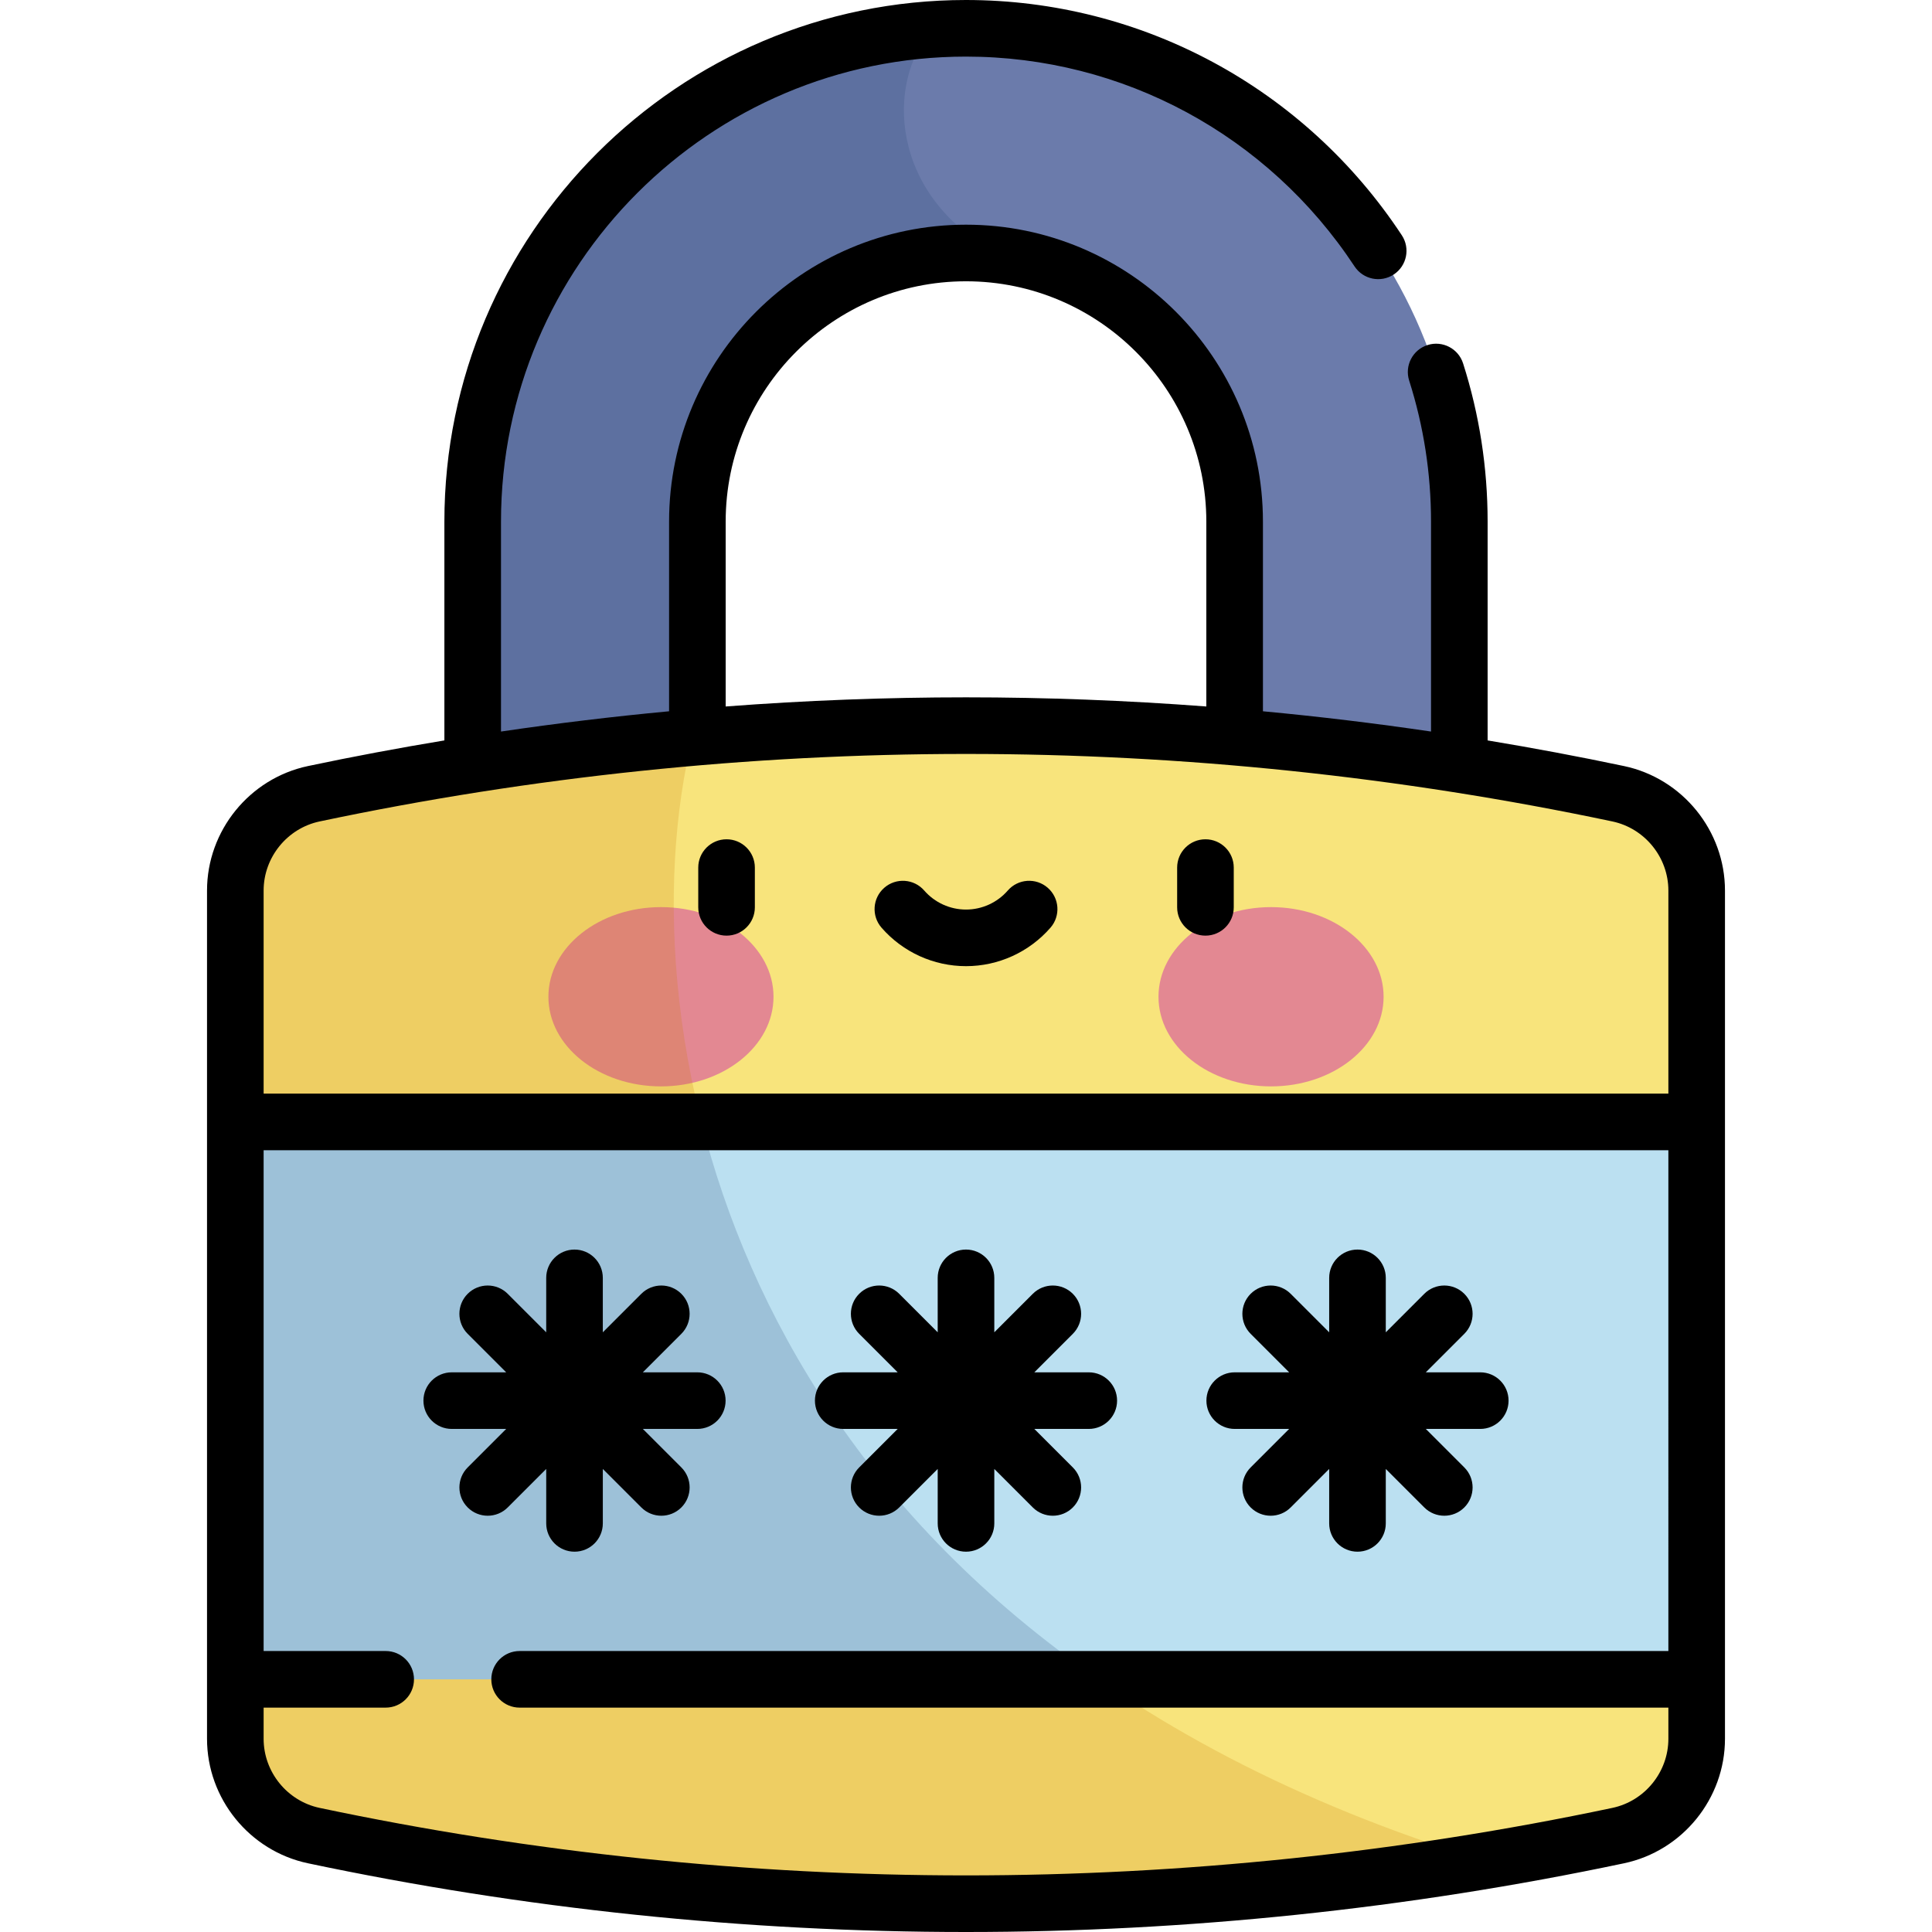 <?xml version="1.0" encoding="iso-8859-1"?>
<!-- Generator: Adobe Illustrator 19.0.0, SVG Export Plug-In . SVG Version: 6.00 Build 0)  -->
<svg version="1.1" id="Capa_1" xmlns="http://www.w3.org/2000/svg" xmlns:xlink="http://www.w3.org/1999/xlink" x="0px" y="0px"
	 viewBox="0 0 512 512" style="enable-background:new 0 0 512 512;" xml:space="preserve">
<path style="fill:#6B7BAB;" d="M356.961,259.911c-16.442,0-29.772-13.33-29.772-29.772v-91.904c0-39.254-31.935-71.19-71.189-71.19
	s-71.189,31.936-71.189,71.19v91.904c0,16.442-13.33,29.772-29.772,29.772c-16.443,0-29.772-13.33-29.772-29.772v-91.904
	C125.267,66.148,183.914,7.5,256,7.5s130.733,58.648,130.733,130.734v91.904C386.733,246.581,373.404,259.911,356.961,259.911z"/>
<path style="opacity:0.2;fill:#254A74;enable-background:new    ;" d="M265.246,67.665c-29.784-15.393-30.542-46.153-18.132-59.857
	c-67.958,4.584-121.848,61.326-121.848,130.426v91.905c0,16.442,13.329,29.772,29.772,29.772c16.442,0,29.772-13.33,29.772-29.772
	v-91.905c0-39.253,31.935-71.189,71.189-71.189C259.135,67.045,262.217,67.27,265.246,67.665z"/>
<path style="fill:#F8E47C;" d="M428.837,210.351L428.837,210.351c-113.968-24.066-231.706-24.066-345.674,0l0,0
	c-12.124,2.56-20.799,13.259-20.799,25.65v224.8c0,12.391,8.676,23.09,20.799,25.65l0,0c113.968,24.066,231.706,24.066,345.674,0
	l0,0c12.124-2.56,20.799-13.259,20.799-25.65v-224.8C449.637,223.61,440.961,212.911,428.837,210.351z"/>
<g>
	<ellipse style="fill:#E38892;" cx="175.16" cy="264.15" rx="29.829" ry="23.754"/>
	<ellipse style="fill:#E38892;" cx="336.84" cy="264.15" rx="29.829" ry="23.754"/>
</g>
<path style="opacity:0.2;fill:#C97B00;enable-background:new    ;" d="M393.305,493.14
	C191.658,431.368,164.799,271.724,183.51,195.464c-33.644,2.926-67.156,7.879-100.347,14.887l0,0
	c-12.124,2.56-20.799,13.259-20.799,25.65v224.8c0,12.391,8.676,23.09,20.799,25.65l0,0
	C185.325,508.023,290.515,510.243,393.305,493.14z"/>
<rect x="62.36" y="297.32" style="fill:#BBE0F1;" width="387.27" height="147.72"/>
<path style="opacity:0.2;fill:#254A74;enable-background:new    ;" d="M185.877,297.323H62.363v147.715h228.814
	C229.847,402.686,198.688,347.922,185.877,297.323z"/>
<path d="M327.212,378.681h14.428l-10.202,10.202c-2.929,2.93-2.929,7.678,0,10.607c1.464,1.464,3.384,2.196,5.303,2.196
	s3.839-0.732,5.303-2.196l10.203-10.203v14.428c0,4.143,3.358,7.5,7.5,7.5s7.5-3.357,7.5-7.5v-14.428l10.203,10.203
	c1.464,1.464,3.384,2.196,5.303,2.196s3.839-0.732,5.303-2.196c2.929-2.93,2.929-7.678,0-10.607l-10.202-10.202h14.428
	c4.142,0,7.5-3.357,7.5-7.5s-3.358-7.5-7.5-7.5h-14.428l10.202-10.202c2.929-2.93,2.929-7.678,0-10.607
	c-2.929-2.928-7.678-2.928-10.606,0l-10.203,10.203v-14.428c0-4.143-3.358-7.5-7.5-7.5s-7.5,3.357-7.5,7.5v14.428l-10.203-10.203
	c-2.929-2.928-7.678-2.928-10.606,0c-2.929,2.93-2.929,7.678,0,10.607l10.202,10.202h-14.428c-4.142,0-7.5,3.357-7.5,7.5
	C319.712,375.323,323.07,378.681,327.212,378.681z M430.387,203.014c-11.992-2.532-24.05-4.787-36.153-6.795v-57.985
	c0-14.301-2.186-28.407-6.499-41.928c-1.259-3.945-5.478-6.122-9.425-4.866c-3.946,1.259-6.125,5.479-4.866,9.425
	c3.842,12.045,5.79,24.617,5.79,37.369v55.632c-14.795-2.182-29.651-3.975-44.544-5.37v-50.263c0-43.39-35.3-78.69-78.689-78.69
	s-78.689,35.3-78.689,78.69v50.263c-14.893,1.395-29.75,3.188-44.544,5.37v-55.632C132.767,70.283,188.049,15,256,15
	c41.53,0,80.024,20.787,102.973,55.604c2.28,3.459,6.932,4.415,10.39,2.135c3.458-2.279,4.414-6.931,2.135-10.389
	C345.765,23.309,302.588,0,256,0c-76.222,0-138.233,62.012-138.233,138.234v57.985c-12.104,2.008-24.162,4.262-36.153,6.795
	c-15.5,3.272-26.75,17.145-26.75,32.987v224.8c0,15.841,11.25,29.715,26.751,32.988C138.84,505.873,197.512,512,256,512
	s117.161-6.127,174.387-18.211c15.499-3.273,26.749-17.147,26.749-32.988v-224.8C457.137,220.159,445.887,206.286,430.387,203.014z
	 M192.311,138.234c0-35.118,28.571-63.69,63.689-63.69s63.689,28.571,63.689,63.69v48.992c-21.202-1.607-42.457-2.425-63.689-2.425
	s-42.487,0.818-63.689,2.425V138.234z M442.137,437.538H137.706c-4.142,0-7.5,3.357-7.5,7.5s3.358,7.5,7.5,7.5h304.431v8.263
	c0,8.794-6.245,16.495-14.849,18.313C371.078,490.982,313.449,497,256,497s-115.079-6.018-171.288-17.887
	c-8.604-1.817-14.849-9.519-14.849-18.313v-8.263h32.348c4.142,0,7.5-3.357,7.5-7.5s-3.358-7.5-7.5-7.5H69.863V304.823h372.273
	L442.137,437.538L442.137,437.538z M442.137,289.823H69.863v-53.822c0-8.794,6.245-16.495,14.85-18.312
	C140.922,205.82,198.551,199.802,256,199.802s115.079,6.018,171.288,17.888l0,0c8.604,1.816,14.849,9.518,14.849,18.312V289.823z
	 M223.465,378.681h14.428l-10.202,10.202c-2.929,2.93-2.929,7.678,0,10.607c1.464,1.464,3.384,2.196,5.303,2.196
	c1.92,0,3.839-0.732,5.303-2.196l10.203-10.203v14.428c0,4.143,3.358,7.5,7.5,7.5c4.142,0,7.5-3.357,7.5-7.5v-14.428l10.203,10.203
	c1.464,1.464,3.384,2.196,5.303,2.196s3.839-0.732,5.303-2.196c2.929-2.93,2.929-7.678,0-10.607l-10.202-10.202h14.428
	c4.142,0,7.5-3.357,7.5-7.5s-3.358-7.5-7.5-7.5h-14.428l10.202-10.202c2.929-2.93,2.929-7.678,0-10.607
	c-2.929-2.928-7.678-2.928-10.607,0L263.5,353.074v-14.428c0-4.143-3.358-7.5-7.5-7.5s-7.5,3.357-7.5,7.5v14.428l-10.203-10.203
	c-2.929-2.928-7.678-2.928-10.606,0c-2.929,2.93-2.929,7.678,0,10.607l10.202,10.202h-14.428c-4.142,0-7.5,3.357-7.5,7.5
	S219.323,378.681,223.465,378.681z M277.658,235.268c-3.122-2.724-7.861-2.397-10.581,0.726c-2.797,3.209-6.834,5.049-11.076,5.049
	c-4.242,0-8.279-1.84-11.076-5.049c-2.722-3.124-7.459-3.448-10.581-0.726c-3.123,2.721-3.448,7.459-0.726,10.581
	c5.646,6.479,13.805,10.193,22.384,10.193s16.737-3.715,22.384-10.193C281.105,242.727,280.78,237.988,277.658,235.268z
	 M119.718,378.681h14.428l-10.202,10.202c-2.929,2.93-2.929,7.678,0,10.607c1.464,1.464,3.384,2.196,5.303,2.196
	c1.919,0,3.839-0.732,5.303-2.196l10.203-10.203v14.428c0,4.143,3.358,7.5,7.5,7.5s7.5-3.357,7.5-7.5v-14.428l10.203,10.203
	c1.464,1.464,3.384,2.196,5.303,2.196s3.839-0.732,5.303-2.196c2.929-2.93,2.929-7.678,0-10.607l-10.202-10.202h14.428
	c4.142,0,7.5-3.357,7.5-7.5s-3.358-7.5-7.5-7.5H170.36l10.202-10.202c2.929-2.93,2.929-7.678,0-10.607
	c-2.929-2.928-7.678-2.928-10.606,0l-10.203,10.203v-14.428c0-4.143-3.358-7.5-7.5-7.5s-7.5,3.357-7.5,7.5v14.428l-10.203-10.203
	c-2.929-2.928-7.678-2.928-10.607,0c-2.929,2.93-2.929,7.678,0,10.607l10.202,10.202h-14.428c-4.142,0-7.5,3.357-7.5,7.5
	C112.218,375.323,115.576,378.681,119.718,378.681z M319.457,222.42c-4.142,0-7.5,3.357-7.5,7.5v10.533c0,4.143,3.358,7.5,7.5,7.5
	s7.5-3.357,7.5-7.5V229.92C326.957,225.777,323.599,222.42,319.457,222.42z M192.544,222.42c-4.142,0-7.5,3.357-7.5,7.5v10.533
	c0,4.143,3.358,7.5,7.5,7.5s7.5-3.357,7.5-7.5V229.92C200.044,225.777,196.686,222.42,192.544,222.42z"/>
<g>
</g>
<g>
</g>
<g>
</g>
<g>
</g>
<g>
</g>
<g>
</g>
<g>
</g>
<g>
</g>
<g>
</g>
<g>
</g>
<g>
</g>
<g>
</g>
<g>
</g>
<g>
</g>
<g>
</g>
</svg>
